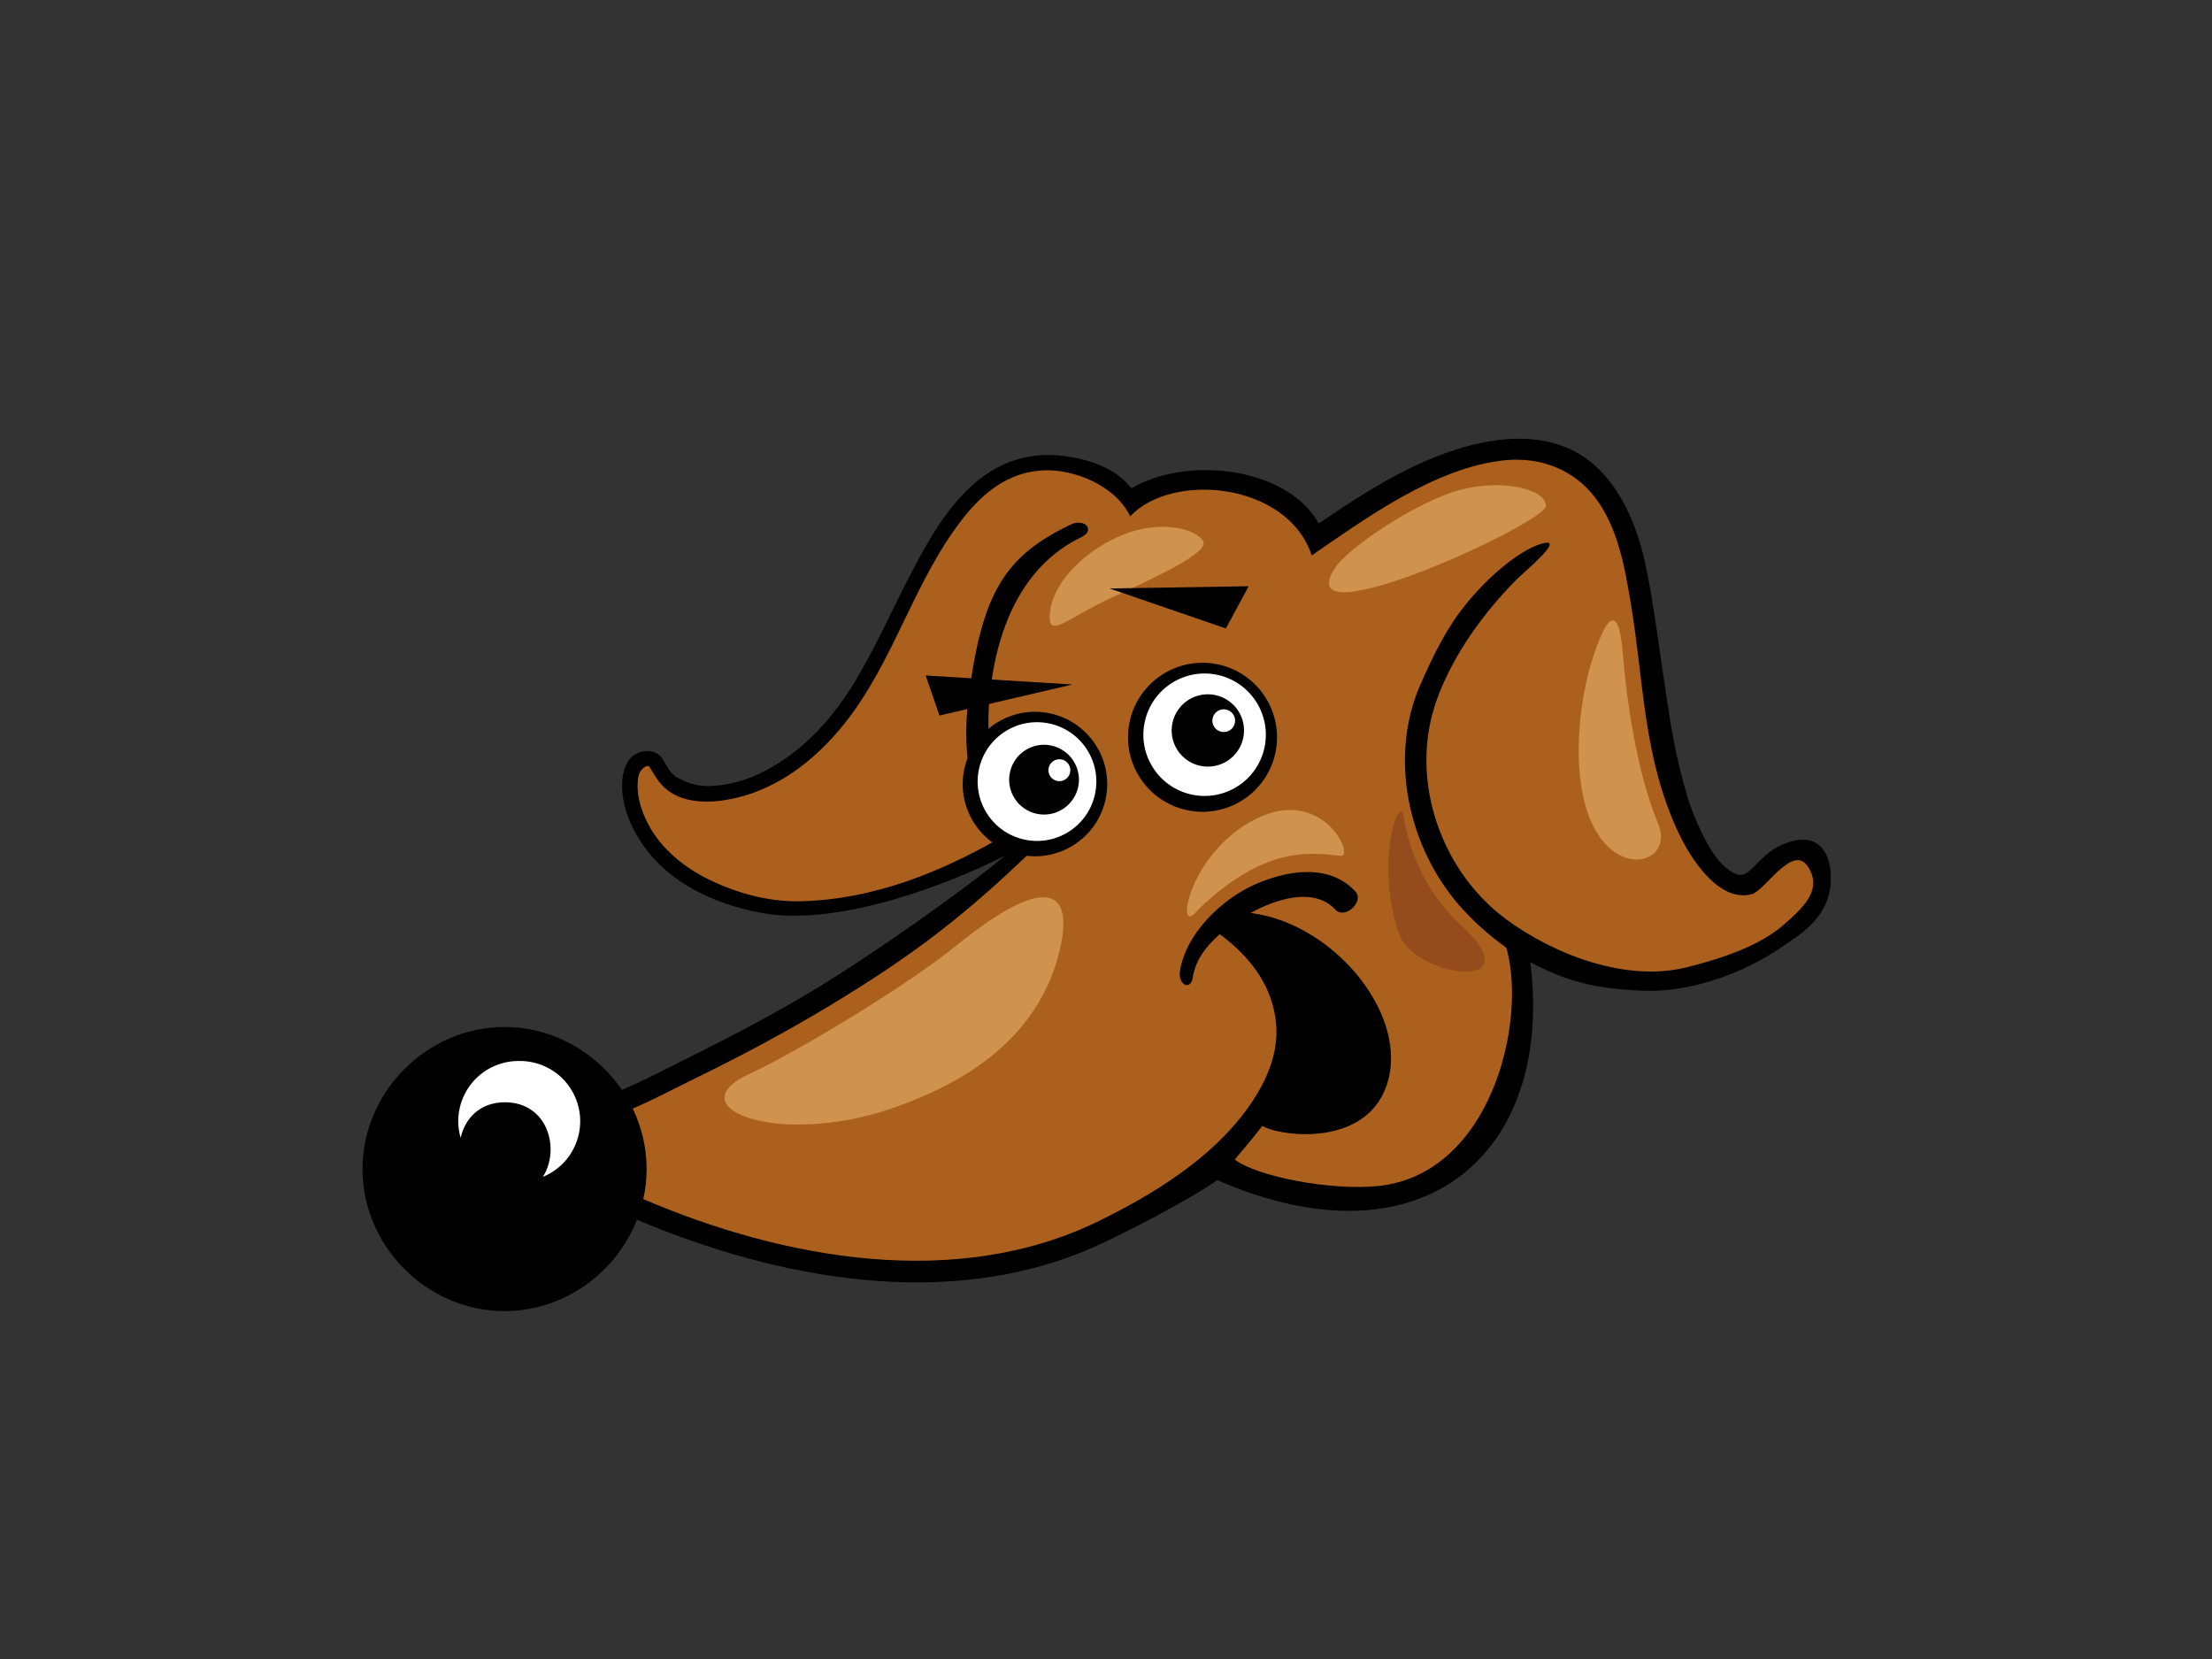 <?xml version="1.0" encoding="utf-8"?>
<!-- Generator: Adobe Illustrator 17.0.0, SVG Export Plug-In . SVG Version: 6.00 Build 0)  -->
<!DOCTYPE svg PUBLIC "-//W3C//DTD SVG 1.1//EN" "http://www.w3.org/Graphics/SVG/1.1/DTD/svg11.dtd">
<svg version="1.1" id="Layer_1" xmlns="http://www.w3.org/2000/svg" xmlns:xlink="http://www.w3.org/1999/xlink" x="0px" y="0px"
	 width="800px" height="600px" viewBox="0 0 800 600" enable-background="new 0 0 800 600" xml:space="preserve">
<rect x="0" y="0" width="800" height="600" fill="#333333" stroke="none"/>
<g>
	<path d="M394.967,451.303c10.229-4.469,33.907-16.621,45.301-24.483c74.046,32.262,121.851-9.401,113.19-78.808
		c13.212,6.878,22.741,9.523,40.747,10.302c16.97,0.736,36.377-6.28,50.134-15.763c5.927-4.087,16.439-10.047,17.656-22.226
		c1.012-10.107-3.039-18.875-13.697-16.133c-9.515,2.447-12.483,8.828-16.818,11.662c-2.866,1.87-6.429-1.222-8.566-3.243
		c-5.014-4.752-10.544-17.251-12.674-24.556c-4.296-14.742-5.686-23.784-7.965-38.902c-2.119-14.09-3.839-28.257-6.606-42.247
		c-2.519-12.746-6.772-25.306-15.491-35.185c-17.171-19.462-44.717-13.805-65.54-4.577c-13.332,5.909-25.628,13.946-37.651,22.176
		c-11.977-21.035-48.62-24.219-67.786-12.718c-5.831-7.461-15.25-10.53-24.775-11.715c-12.115-1.506-22.981,2.079-32.121,10.026
		c-10.293,8.959-17.182,21.585-23.377,33.52c-6.627,12.793-12.412,26.008-19.91,38.338c-7.897,12.991-18.042,24.269-31.491,31.588
		c-6.677,3.629-14.128,5.92-21.747,5.932c-3.977,0.005-7.579-1.269-11.011-3.172c-2.367-1.32-3.705-4.386-5.092-6.606
		c-1.865-2.993-5.884-3.508-9.002-2.195c-3.691,1.544-5.244,5.772-5.573,9.49c-0.846,9.548,3.556,18.988,9.334,26.312
		c10.088,12.802,26.937,19.811,42.594,22.311c27.305,4.361,66.973-10.976,86.547-21.023c-16.442,13.69-49.037,36.329-67.221,47.404
		c-14.946,9.111-30.436,17.315-46.111,25.081c-8.138,4.027-16.598,8.595-25.317,12.276c-9.316-13.644-24.977-22.739-42.452-22.739
		c-28.002,0-51.366,23.37-51.366,51.374c0,28.001,23.364,51.373,51.366,51.373c21.573,0,40.379-13.874,47.891-33.043
		C281.359,462.707,342.854,474.069,394.967,451.303z"/>
	<path fill="#AC601D" d="M456.536,407.222c-5.3,6.841-8.863,10.604-9.921,12.195c8.011,6.061,34.7,11.299,51.833,9.52
		c40.722-4.232,53.945-59.236,46.359-86.163c-6.422-4.598-12.281-9.879-17.072-15.383c-18.498-21.235-25.532-53.602-14.029-79.782
		c4.377-9.971,9.182-19.975,16.011-28.531c8.371-10.484,19.641-19.924,27.549-22.357c7.919-2.436-0.605,5.481-6.39,10.657
		c-5.785,5.17-14.312,14.916-20.579,24.593c-5.452,8.409-10.456,18.376-12.745,28.204c-6.203,26.687,5.293,56.149,27.209,72.319
		c17.316,12.77,43.401,22.808,65.175,17.361c17.051-4.258,28.013-9.131,35.316-15.526c7.31-6.392,14.004-12.786,8.524-21.007
		c-5.477-8.217-15.487,8.827-20.218,10.074c-12.034,3.17-22.298-13.154-26.664-22.553c-12.607-27.134-12.232-53.437-17.079-82.55
		c-2.176-13.026-4.617-27.365-12.78-38.171c-7.926-10.488-20.144-14.995-33.051-13.63c-24.768,2.608-49.628,20.658-69.57,34.389
		c-8.817-26.594-50.704-30.251-65.663-14.125c-5.254-11.133-20.529-17.377-32.029-16.614c-11.853,0.791-20.674,7.648-27.896,16.648
		c-18.116,22.59-25.182,51.974-43.234,74.677c-8.602,10.815-19.273,20.037-32.354,24.966c-10.091,3.798-26.035,6.466-34.226-2.923
		c-1.631-1.868-2.809-4.108-4.154-6.181c-0.722-1.111-3.379,0.893-3.867,3.069c-1.061,4.72,0.067,9.838,1.851,14.266
		c4.232,10.535,13.247,18.358,23.268,23.291c10.307,5.079,21.955,8.281,33.472,8.002c27.985-0.683,52.317-11.795,70.292-21.844
		c-6.868-12.163-12.734-27.483-9.514-52.359c4.868-37.582,13.159-50.64,36.78-62.005c5.162-2.489,9.14,2.02,3.945,4.515
		c-21.23,10.211-31.211,33.163-33.32,59.606c-2.116,26.445,7.399,43.372,16.393,52.892c-25.012,24.243-43.992,38.781-73.851,56.802
		c-15.586,9.405-31.643,18.012-47.997,26.007c-7.554,3.692-15.402,7.866-23.466,11.37c3.205,6.661,5.017,14.084,5.017,21.863
		c0,3.719-0.428,7.356-1.207,10.873c50.867,21.771,113.261,33.088,164.623,7.986c19.846-9.707,40.786-22.579,53.909-40.798
		c6.266-8.713,11.16-18.965,10.385-29.969c-0.984-13.985-9.338-24.816-20.289-32.94c-0.05-0.039-0.078-0.078-0.128-0.112
		c-4.872,4.236-8.846,9.444-9.769,15.641c-0.736,4.971-5.367,2.751-4.635-2.178c2.017-13.557,14.992-25.937,26.626-31.215
		c11.418-5.187,27.132-8.145,36.798,2.295c3.422,3.699-3.814,10.288-7.246,6.579c-7.855-8.492-22.061-3.547-30.617,1.232
		c29.216,3.534,56.188,35.268,49.841,60.128C495.801,415.186,463.532,411.214,456.536,407.222z"/>
	<path fill="#FFFFFF" d="M203.467,390.094c-4.069-4.062-9.649-6.376-15.402-6.376h-0.556c-5.753,0-11.337,2.314-15.399,6.376
		c-4.065,4.066-6.379,9.645-6.379,15.397c0,2.056,0.304,4.078,0.874,6.022c1.525-6.919,6.854-12.86,16.036-12.86
		c15.519,0,20.076,16.964,13.704,26.971c2.643-1.088,5.078-2.686,7.122-4.731c4.062-4.072,6.373-9.647,6.373-15.402
		C209.839,399.74,207.529,394.16,203.467,390.094z"/>
	<path fill="#D0924F" d="M379.695,221.971c1.168-13.377,16.428-25.458,29.152-29.563c12.727-4.104,23.813-0.819,26.276,3.285
		c2.466,4.108-17.246,13.138-33.257,20.527C385.855,223.614,378.881,231.413,379.695,221.971z"/>
	<path fill="#D0924F" d="M482.744,205.548c5.042-7.802,29.973-24.221,45.163-28.329c15.19-4.106,31.204-0.412,31.204,5.748
		C559.112,189.123,465.506,232.234,482.744,205.548z"/>
	<path fill="#D0924F" d="M271.314,388.244c14.047-6.383,54.737-30.21,74.718-46.392c32.435-26.276,42.29-20.119,37.357,1.231
		c-4.922,21.348-20.111,43.933-61.173,57.887C281.164,414.931,244.217,400.561,271.314,388.244z"/>
	<path fill="#D0924F" d="M432.271,330.157c4.072-4.368,14.425-13.714,25.957-18.226c11.864-4.642,21.318-2.921,26.647-2.404
		c5.332,0.517-6.532-25.446-30.599-13.41C430.211,308.149,425.049,337.89,432.271,330.157z"/>
	<path fill="#944C1C" d="M507.608,294.98c0.679,4.205,3.818,23.935,20.409,39.251c27.546,25.419-16.612,19.156-21.984,3.669
		C496.88,311.466,506.302,286.866,507.608,294.98z"/>
	<path fill="#D0924F" d="M575.848,238.636c4.66-14.647,9.539-22.316,11.138-1.536c0.98,12.729,4.607,41.701,12.678,60.689
		c6.532,15.362-18.82,21.891-26.505-7.301C568.81,273.978,571.545,252.142,575.848,238.636z"/>
	<g>
		<path d="M461.214,272.514c-3.245,14.525-17.642,23.682-32.177,20.43c-14.528-3.237-23.675-17.633-20.42-32.167
			c3.224-14.512,17.628-23.661,32.167-20.432C455.298,243.591,464.444,257.991,461.214,272.514z"/>
		<path fill="#FFFFFF" d="M457.279,270.552c-2.661,11.928-14.5,19.445-26.452,16.784c-11.931-2.665-19.453-14.507-16.775-26.43
			c2.654-11.938,14.496-19.455,26.428-16.796C452.404,246.778,459.937,258.617,457.279,270.552z"/>
	</g>
	<g>
		<path d="M449.608,267.025c-1.575,7.046-8.566,11.499-15.632,9.916c-7.041-1.566-11.486-8.557-9.918-15.613
			c1.582-7.045,8.57-11.498,15.618-9.916C446.732,252.991,451.19,259.967,449.608,267.025z"/>
		<path fill="#FFFFFF" d="M446.59,261.54c-0.478,2.211-2.679,3.6-4.897,3.113c-2.233-0.495-3.62-2.698-3.128-4.908
			c0.499-2.22,2.703-3.618,4.918-3.122C445.692,257.111,447.1,259.317,446.59,261.54z"/>
	</g>
	<g>
		<path d="M399.817,289.25c-3.153,14.088-17.111,22.951-31.186,19.804c-14.086-3.131-22.964-17.097-19.822-31.174
			c3.153-14.086,17.111-22.962,31.194-19.816C394.078,261.2,402.949,275.164,399.817,289.25z"/>
		<path fill="#FFFFFF" d="M395.993,287.334c-2.572,11.583-14.051,18.872-25.628,16.285c-11.567-2.585-18.859-14.056-16.269-25.623
			c2.579-11.574,14.047-18.866,25.617-16.289C391.294,264.294,398.579,275.774,395.993,287.334z"/>
	</g>
	<g>
		<path d="M389.914,284.717c-1.511,6.811-8.258,11.094-15.07,9.575c-6.8-1.518-11.099-8.267-9.56-15.064
			c1.511-6.806,8.244-11.087,15.055-9.571C387.133,271.174,391.425,277.918,389.914,284.717z"/>
		<path fill="#FFFFFF" d="M387.012,279.424c-0.474,2.13-2.608,3.48-4.73,3.009c-2.141-0.483-3.507-2.603-3.018-4.743
			c0.485-2.132,2.6-3.485,4.734-3.006C386.152,275.167,387.483,277.278,387.012,279.424z"/>
	</g>
	<polygon points="387.89,247.558 334.776,244.296 339.762,258.778 	"/>
	<polygon points="451.583,212.023 443.36,227.299 401.265,212.823 	"/>
</g>
</svg>
